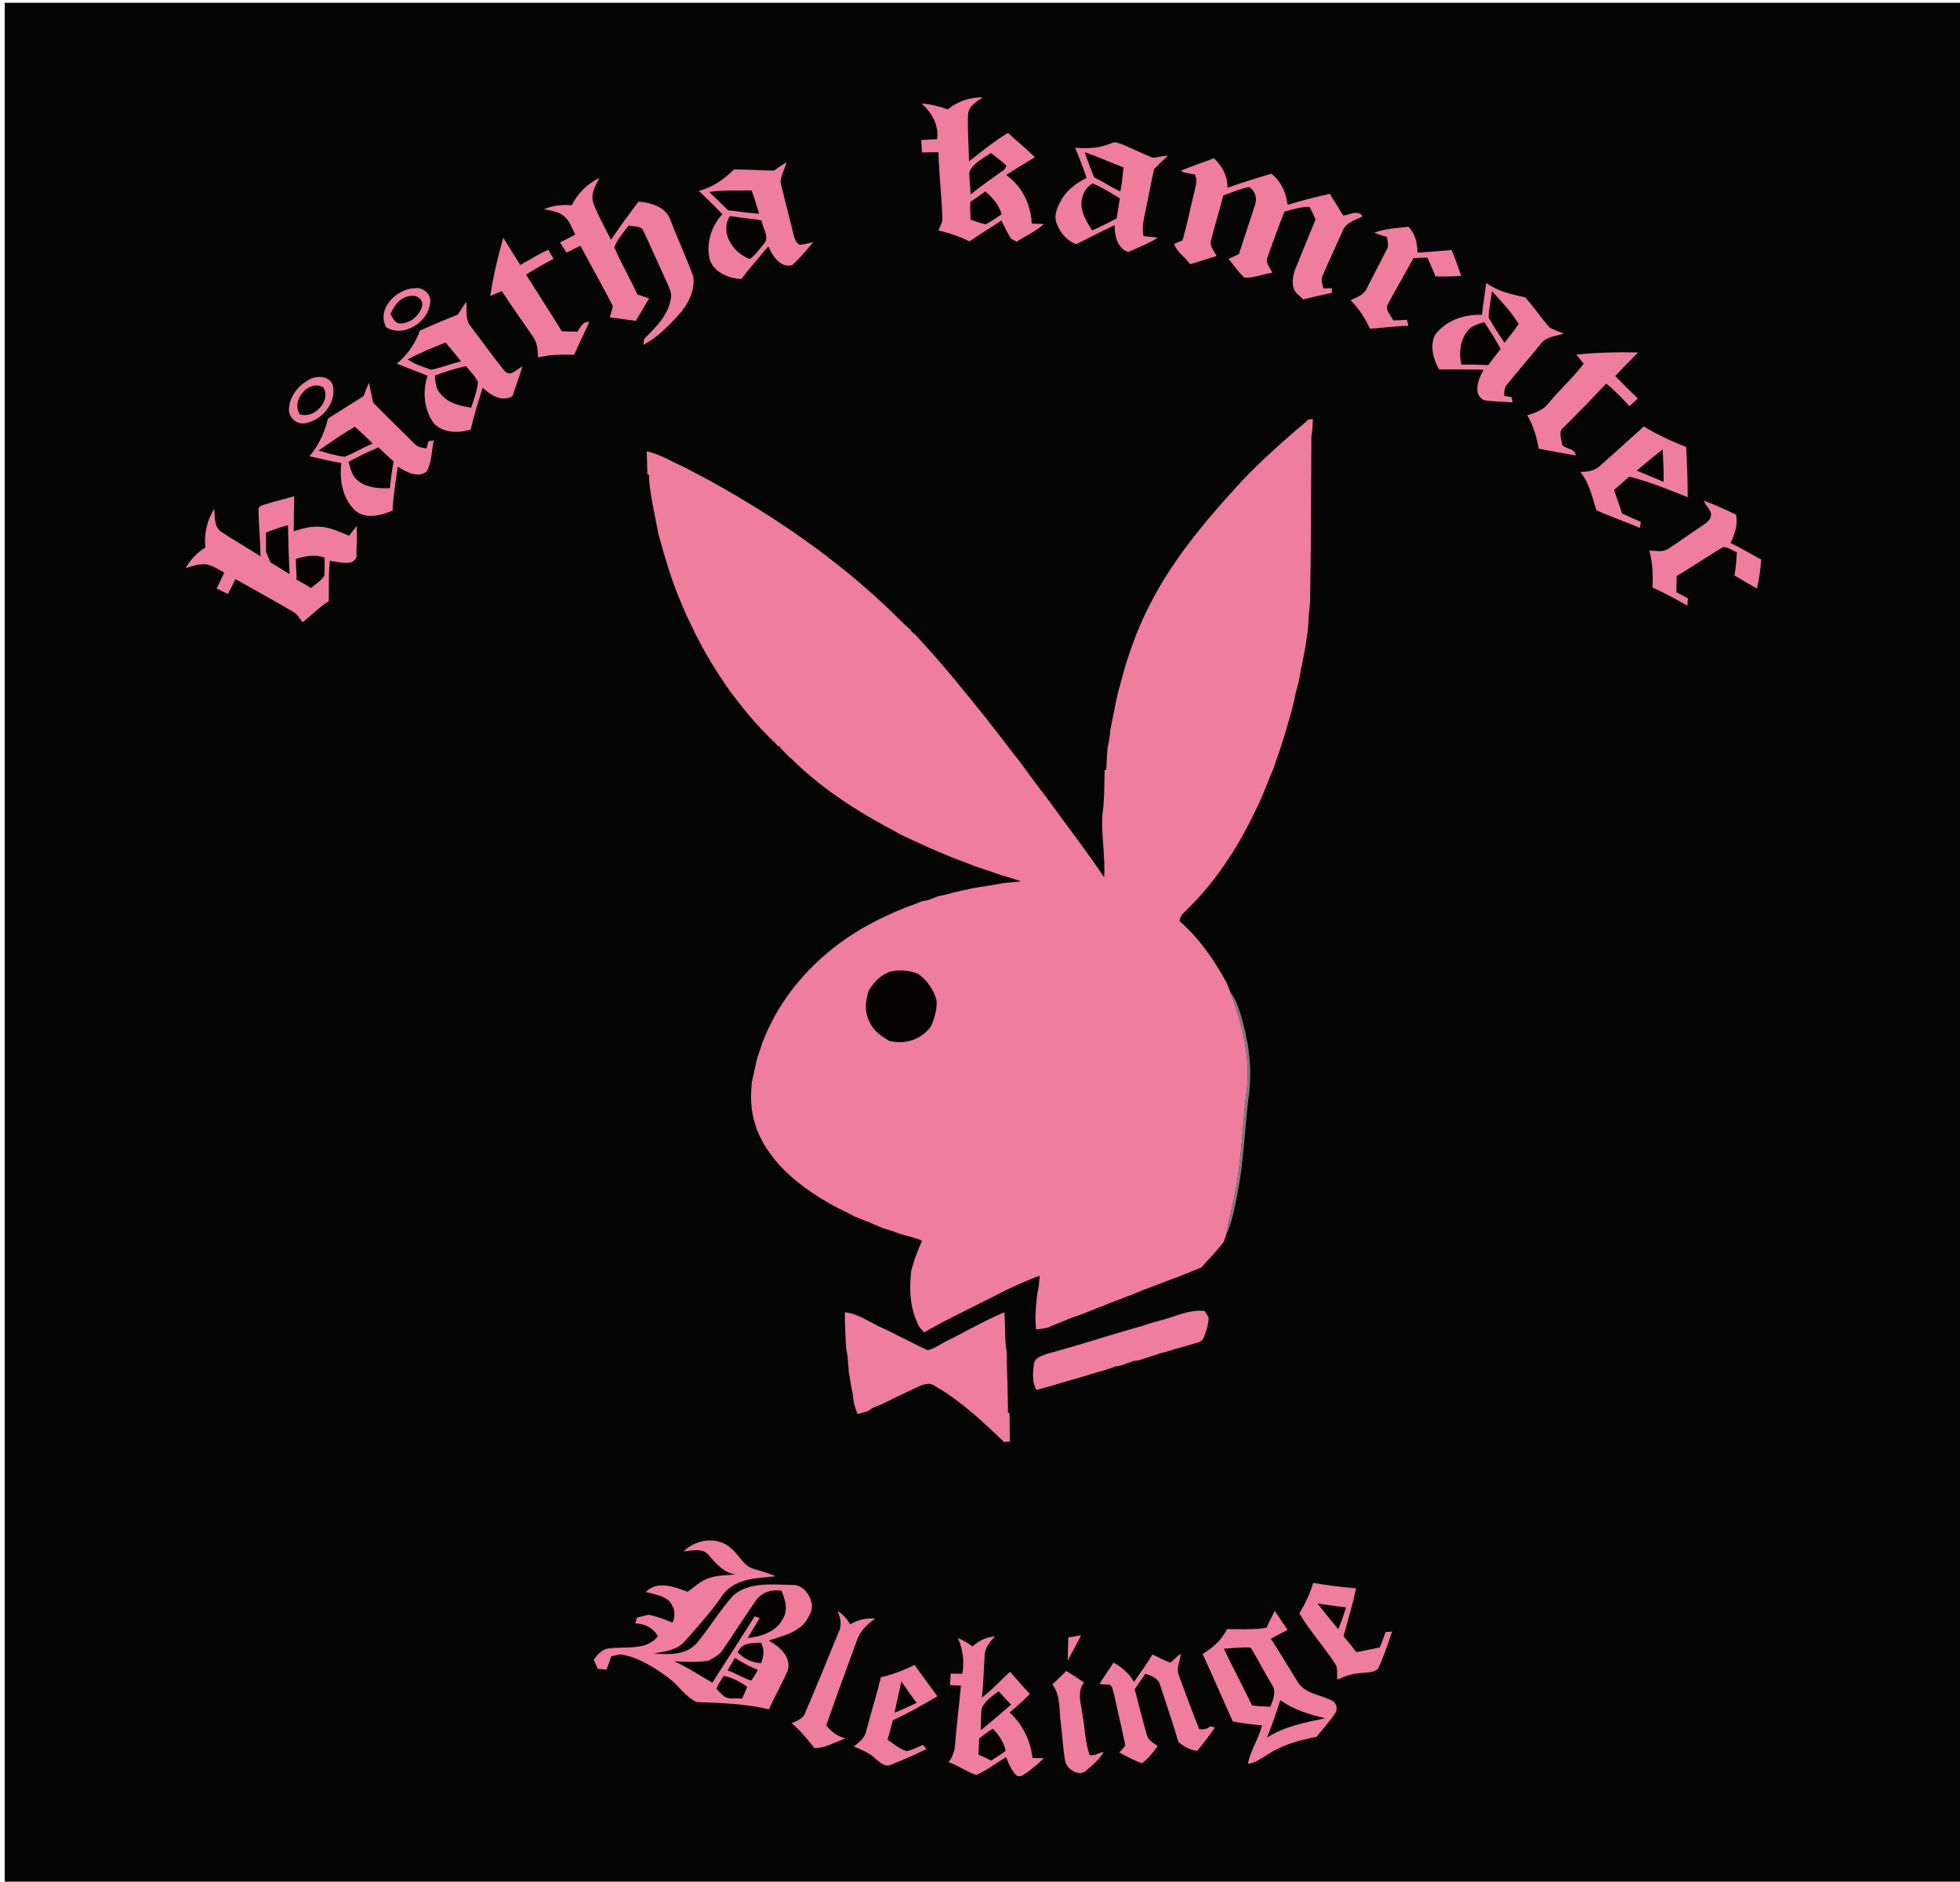 <?xml version="1.0" encoding="UTF-8" standalone="no"?>
<svg
   xmlns:dc="http://purl.org/dc/elements/1.1/"
   xmlns:cc="http://creativecommons.org/ns#"
   xmlns:rdf="http://www.w3.org/1999/02/22-rdf-syntax-ns#"
   xmlns:svg="http://www.w3.org/2000/svg"
   xmlns="http://www.w3.org/2000/svg"
   xmlns:sodipodi="http://sodipodi.sourceforge.net/DTD/sodipodi-0.dtd"
   xmlns:inkscape="http://www.inkscape.org/namespaces/inkscape"
   width="750"
   height="719.865"
   viewBox="0 0 750 719.865"
   id="svg3500"
   version="1.1"
   inkscape:version="0.91 r13725"
   sodipodi:docname="bg.svg">
  <defs
     id="defs3622" />
  <sodipodi:namedview
     pagecolor="#ffffff"
     bordercolor="#666666"
     borderopacity="1"
     objecttolerance="10"
     gridtolerance="10"
     guidetolerance="10"
     inkscape:pageopacity="0"
     inkscape:pageshadow="2"
     inkscape:window-width="1840"
     inkscape:window-height="1329"
     id="namedview3620"
     showgrid="false"
     inkscape:zoom="1.3210803"
     inkscape:cx="259.77756"
     inkscape:cy="401.2059"
     inkscape:window-x="509"
     inkscape:window-y="503"
     inkscape:window-maximized="0"
     inkscape:current-layer="svg3500"
     fit-margin-top="0"
     fit-margin-left="0"
     fit-margin-right="0"
     fit-margin-bottom="0"
     showguides="true" />
  <style
     id="style3502">.a{fill:#fff;}.b{fill:#010101;}.c{fill:#fefefe;}</style>
  <path
     d="m 1.81,1.064 750,0 0,719.865 -750,0 0,-719.865 z"
     id="path3504"
     inkscape:connector-curvature="0"
     style="opacity:0.98" />
  <path
     d="m 362.7,41.851 c 3.7,-3.1 8.5,-4.7 13.4,-4.6 -2.5,1.6 -5.5,3.4 -5.7,6.7 -0.2,5.9 0.3,11.8 0.4,17.8 4.8,-3.8 9.6,-7.7 14.9,-10.9 3.4,3.1 7,6 10.3,9.3 -3.7,2.2 -7.4,4.5 -11,6.8 6.1,4.3 9.5,11.3 9.8,18.6 1.6,0 3.1,0.1 4.6,0.2 -3,2.8 -6.9,4.4 -10.3,6.7 -0.6,-0.3 -1.7,-0.8 -2.2,-1.1 -1.4,-2.3 -2.6,-4.6 -3.7,-7 -4,2.7 -8.2,5.2 -12.2,8 -3.8,-1.9 -7.8,-3.2 -11.9,-4.2 0.6,-1.6 1.7,-3.2 1.5,-5 -0.3,-8.3 -1.3,-16.6 -1.5,-24.9 -2.1,0 -4.2,0 -6.3,0.1 -0.1,-1.6 -0.2,-3.2 -0.3,-4.8 2.1,-0.1 4.1,-0.2 6.1,-0.3 0.7,-5.4 -2,-10.1 -5.9,-13.6 3.4,0.1 6.7,1.1 10,2.2 z"
     class="a"
     id="path3506"
     inkscape:connector-curvature="0"
     style="fill:#f280a1;opacity:0.98;fill-opacity:1" />
  <path
     d="m 423.7,55.351 c 1.2,-0.3 2.5,-1.2 3.8,-0.8 4.7,1.6 9,4 13.6,5.8 2,-0.2 3.9,-0.7 5.8,-0.8 -1.8,1.7 -3.6,3.4 -5.3,5.2 -1.1,4.8 -1.9,9.5 -2.9,14.2 -0.7,3.8 -2,7.5 -1.1,11.4 1.8,0.2 3.6,0.3 5.4,0.6 -3.5,2.3 -7.5,3.7 -11.3,5.5 -4.2,-1.5 -5.2,-6.3 -5.2,-10.3 -5,2.3 -9.8,4.9 -14.7,7.3 -3.4,-1.3 -6,-4.2 -7.3,-7.6 -1.7,-3.5 0.4,-7.2 2.1,-10.2 2.2,-3.4 5.6,-5.8 9.2,-7.6 -1.3,-3.9 -2.8,-7.7 -4.4,-11.5 4.1,0.2 8.4,0.3 12.3,-1.2 z"
     class="a"
     id="path3508"
     inkscape:connector-curvature="0"
     style="fill:#f280a1;opacity:0.98;fill-opacity:1" />
  <path
     d="m 370.9,66.051 c 1.4,-3.7 5.2,-5.4 8.3,-7.5 2,1.6 4,3 5.9,4.8 -0.2,0.9 -0.7,1.7 -1.6,2.1 -4.1,2.9 -8.2,5.8 -12.1,8.9 -0.1,-2.8 -0.5,-5.5 -0.5,-8.3 z"
     class="b"
     id="path3510"
     inkscape:connector-curvature="0"
     style="fill:#010101;opacity:0.98" />
  <path
     d="m 415.1,58.251 c 5,1.7 9.8,3.9 14.8,5.8 -0.3,3.1 -0.6,6.2 -1.2,9.2 -3.4,-1.6 -6.6,-3.7 -10,-5.4 -1.3,-3.1 -2.5,-6.3 -3.6,-9.6 z"
     class="b"
     id="path3512"
     inkscape:connector-curvature="0"
     style="fill:#010101;opacity:0.98" />
  <path
     d="m 451.8,65.351 c 4.2,-1.8 8.5,-3.2 12.7,-4.8 3.2,2.9 5.3,6.9 5.2,11.3 5.5,-2 11.1,-3.7 16.8,-5.4 3.7,2.9 5.7,7.3 6.2,11.9 5.3,-1.6 10.7,-3 16.1,-4.2 1.8,2.8 3.5,5.5 5.2,8.3 2.4,-0.2 5.6,-2.4 7.4,0.3 -2.8,1.5 -6.6,2.4 -7.7,5.8 -2.5,5.6 -5.1,11.1 -7.5,16.7 -1,1.6 -0.1,3.4 0.2,5.1 0.8,0 2.4,-0.1 3.2,-0.1 0,0.5 0.1,1.3 0.1,1.8 -3.7,0.7 -7.3,1.6 -11,2.5 -1.3,-1.3 -3.1,-2.4 -3.7,-4.3 -0.9,-3 0.1,-6.2 1.3,-8.9 2.4,-5.8 4.7,-11.7 7.1,-17.4 -0.7,-1.7 -1.5,-3.2 -2.3,-4.8 -3.3,-0.1 -6.5,1 -9.6,1.8 -2.3,5.8 -4.4,11.6 -6.5,17.5 -1,2.1 1.1,3.9 1.8,5.9 -3.5,0.5 -7,2 -10.6,1.9 -2.3,-2.1 -4.1,-4.8 -6.1,-7.2 1.3,-0.6 2.7,-1.2 4,-1.9 2,-6.4 4.2,-12.6 6.2,-19 0.8,-2.4 -0.1,-5.3 -2.3,-6.6 -3.4,0.6 -6.6,2.1 -9.9,3.2 -1.4,5.8 -3.3,11.5 -4.7,17.3 -0.6,2.2 1.3,4 2.1,5.9 -3.4,1 -6.7,2.2 -10.1,3.1 -1.9,-2.7 -5.1,-4.6 -6.1,-7.7 1,-0.5 2.1,-1 3.2,-1.4 1.8,-6.2 3,-12.6 4.6,-18.8 0.4,-2.1 1.3,-4.4 0.1,-6.4 -1.8,-0.4 -3.7,-0.4 -5.4,-1.4 z"
     class="a"
     id="path3514"
     inkscape:connector-curvature="0"
     style="fill:#f280a1;opacity:0.98;fill-opacity:1" />
  <path
     d="m 296.2,65.251 c 1.5,-1.1 3.1,-2.2 4.8,-3.2 -0.7,2.6 -2.2,5 -2.3,7.7 1.4,6.1 3.1,12.2 4.5,18.2 0.6,2 0.8,4.6 2.8,5.7 1.8,-0.1 3.5,-0.7 5.2,-1 -2.6,3 -5.1,6.2 -8.1,8.8 -4.6,1.1 -7.5,-3.6 -9.1,-7.2 -3.5,4.2 -7.1,8.2 -10.3,12.5 -4.8,-0.2 -10.3,-2.5 -12.1,-7.3 -1.5,-6.3 0.5,-12.8 4.8,-17.5 -2.9,-3.1 -5.9,-6 -9,-8.9 5.2,-1.4 9.7,-4.4 13.4,-8.2 5.1,-0.1 10.2,0.4 15.4,0.4 z"
     class="a"
     id="path3516"
     inkscape:connector-curvature="0"
     style="fill:#f280a1;opacity:0.98;fill-opacity:1" />
  <path
     d="m 218.8,78.551 c 2.2,-4.6 6,-8.3 10.6,-10.5 -1.5,2.9 -3.5,6.1 -2.4,9.5 1.8,4.9 4.5,9.5 6.8,14.2 3.3,-5 6.9,-9.8 10.5,-14.6 4.8,0.3 10.8,2.1 12.4,7.4 2.7,7.1 6,14.1 8.6,21.3 0.7,5.5 -2.1,10.8 -5.7,14.7 -4,4.4 -8.2,8.6 -13.4,11.4 0.1,-0.6 0.2,-1.8 0.3,-2.3 4.4,-4.4 9.3,-9.1 10.2,-15.5 0.5,-2 -0.6,-3.8 -1.3,-5.6 -3.1,-6.7 -6,-13.4 -9.1,-20 -0.8,-2.4 -3.8,-1.7 -5.7,-2.3 -1.9,2.7 -4.5,5.2 -5.5,8.4 2.6,6.1 6,11.9 8.8,18 1.5,0.5 3,1 4.5,1.5 -1.7,2.8 -3.4,5.7 -5.1,8.6 -3.3,-0.4 -6.6,-1 -10,-1.3 0.4,-1.5 1,-2.9 1.2,-4.4 -4,-7.7 -8.3,-15.4 -12.4,-23 -1.8,0.8 -3.6,1.7 -5.3,2.6 -0.9,-1.3 -1.7,-2.6 -2.5,-3.9 1.9,-1 3.9,-2 5.8,-3 -1.3,-2.6 -2.2,-5.6 -4.6,-7.3 -2.1,-1.6 -4.9,-1.9 -7.4,-2.4 3.4,-1.4 7.1,-1.9 10.7,-1.5 z"
     class="a"
     id="path3518"
     inkscape:connector-curvature="0"
     style="fill:#f280a1;opacity:0.98;fill-opacity:1" />
  <path
     d="m 414.3,75.051 c 0.6,-2.1 2,-3.8 3.8,-4.9 3.7,1.5 7,3.8 10.4,5.7 -0.4,2.6 -0.8,5.1 -1.2,7.7 -3,1.6 -6.2,3.2 -9.4,4.6 -2.4,-3.8 -5.3,-8.5 -3.6,-13.1 z"
     id="path3520"
     inkscape:connector-curvature="0"
     style="opacity:0.98" />
  <path
     d="m 271.4,73.451 c 5.4,-0.8 10.8,-0.5 16.2,-0.6 1.1,2.9 1.9,5.9 2.9,8.9 -4,-0.2 -8,-0.9 -11.9,-1.3 -2.4,-2.4 -4.8,-4.7 -7.2,-7 z"
     class="b"
     id="path3522"
     inkscape:connector-curvature="0"
     style="fill:#010101;opacity:0.98" />
  <path
     d="m 371.3,77.251 c 1.9,-1.3 3.8,-2.6 5.7,-4 2.9,2.3 5.2,5.2 6.3,8.7 -2,1.3 -4,2.8 -6.2,3.9 -1.9,-0.5 -3.8,-1.2 -5.7,-1.8 -0.1,-2.2 -0.2,-4.5 -0.1,-6.8 z"
     class="b"
     id="path3524"
     inkscape:connector-curvature="0"
     style="fill:#010101;opacity:0.98" />
  <path
     d="m 286.9,99.051 c -6.3,-2.2 -11.6,-10 -7.6,-16.4 4,0.7 8.1,0.9 12.1,1.7 0.3,2.9 3.3,6.3 0.9,8.9 -1.7,2 -3.2,4.4 -5.4,5.8 z"
     id="path3526"
     inkscape:connector-curvature="0"
     style="opacity:0.98" />
  <path
     d="m 525.8,89.051 c 4.2,-1.6 8.8,-1.8 13.2,-2.3 2.5,2.7 3.4,6.3 3.4,9.9 4.3,-0.3 8.7,-0.6 13.1,-1 1.3,3.2 2.5,6.5 3.6,9.9 -3.3,0.2 -6.6,0.3 -9.8,0.2 -1,-2.4 -2,-4.8 -3.1,-7.2 -1.8,0 -3.5,0.1 -5.3,0.2 -3.2,5.8 -6.6,11.6 -9.7,17.4 -1.6,2.3 1.1,4.4 1.9,6.4 1.8,0 3.5,-0.1 5.3,-0.2 0.1,0.6 0.4,1.7 0.5,2.3 -4.9,0.1 -9.8,0.8 -14.7,1.1 -1.8,-4 -4.3,-7.8 -7.4,-10.9 2.3,-1.1 5.1,-2 6.2,-4.5 2.5,-5 5.1,-9.9 7.6,-14.8 1,-1.5 0.3,-3.3 0.1,-4.9 -1.7,-0.5 -3.3,-1 -4.9,-1.6 z"
     class="a"
     id="path3528"
     inkscape:connector-curvature="0"
     style="fill:#f280a1;opacity:0.98;fill-opacity:1" />
  <path
     d="m 187.6,113.251 c 1.1,-7.6 2.9,-15 5,-22.3 2.1,3.5 4.3,7 6.5,10.4 3.5,-1.9 7,-4.2 10.7,-5.8 0.7,1.1 1.3,2.3 2,3.5 -3.6,1.8 -7.1,3.9 -10.5,6 4.5,7.2 9.2,14.4 13.7,21.7 2,0.1 4,0.1 6,0.1 1.1,-1.7 2,-3.9 4.5,-3.7 -1.9,4.3 -4,8.4 -5.8,12.6 -4.6,-0.2 -9.3,-0.1 -13.8,1 -0.2,-2.6 -0.2,-5.5 -1.8,-7.7 -4,-5.9 -8.2,-11.7 -12.1,-17.7 -1.5,0.6 -3,1.3 -4.4,1.9 z"
     class="a"
     id="path3530"
     inkscape:connector-curvature="0"
     style="fill:#f280a1;opacity:0.98;fill-opacity:1" />
  <path
     d="m 567.1,120.451 c 0.4,-4.1 1.1,-8.1 1.6,-12.2 4.4,3.2 9.7,4.4 14.9,5.5 3.4,3.7 6.1,7.9 9.4,11.6 1.7,0.9 3.6,1.5 5.4,2.3 -3.1,1 -6.9,1.1 -8.9,4 -4.1,5.1 -8.5,10.1 -12.7,15.3 -1.2,1.2 -1.2,2.9 -1.2,4.5 0.7,0.1 2.1,0.4 2.8,0.5 0.1,0.5 0.3,1.5 0.4,2 -3.6,-0.3 -7.3,-0.3 -10.9,-0.8 -4.6,-2.3 -2.1,-8.3 -0.2,-11.7 -5.7,-0.1 -11.3,-0.2 -17,-0.1 -2.3,-3.9 -3.6,-9 -1.6,-13.2 4.1,-5.6 11.3,-8 18,-7.7 z"
     class="a"
     id="path3532"
     inkscape:connector-curvature="0"
     style="fill:#f280a1;opacity:0.98;fill-opacity:1" />
  <path
     d="m 147.8,125.251 c -3.9,-7.2 4.1,-15 11.2,-15 3.1,-0.4 6.2,2.5 5.6,5.7 -0.8,7.3 -10,13.3 -16.8,9.3 z"
     class="c"
     id="path3534"
     inkscape:connector-curvature="0"
     style="fill:#f280a1;opacity:0.98;fill-opacity:1" />
  <path
     d="m 570.9,111.351 c 3.6,4 7.4,7.9 10.2,12.6 -1.6,2.5 -3.6,4.8 -5.4,7.2 -2.1,-3.2 -4.3,-6.4 -6.1,-9.8 0.2,-3.4 0.9,-6.7 1.3,-10 z"
     class="b"
     id="path3536"
     inkscape:connector-curvature="0"
     style="fill:#010101;opacity:0.98" />
  <path
     d="m 149.4,120.151 c 1.4,-3.2 3.8,-6.6 7.6,-6.9 2.4,-0.6 5.1,1.3 4.5,3.9 -1,3.6 -4.4,6.5 -8.2,6.6 -2.1,0.1 -3,-2.1 -3.9,-3.6 z"
     class="b"
     id="path3538"
     inkscape:connector-curvature="0"
     style="fill:#010101;opacity:0.98" />
  <path
     d="m 175.2,120.351 c 1,-1.6 2.1,-3.3 3.2,-4.9 0.4,3.1 -0.5,6.8 1.7,9.4 4.4,5.7 8.5,11.6 13.1,17.2 2.2,2.2 4.7,-0.9 6.7,-1.9 -1.1,3.9 -2.6,7.6 -3.8,11.4 -4.1,2.4 -8.4,-0.4 -11.4,-3.2 -1.7,5.3 -3.3,10.6 -4.6,16 -4.6,1.4 -10.5,1.4 -14,-2.3 -3.9,-5.2 -4.5,-12.2 -2.5,-18.3 -3.9,-1.6 -7.8,-3.1 -11.8,-4.6 4.1,-3.3 7.1,-7.8 8.9,-12.7 4.8,-2.1 9.6,-4.2 14.5,-6.1 z"
     class="c"
     id="path3540"
     inkscape:connector-curvature="0"
     style="fill:#f280a1;opacity:0.98;fill-opacity:1" />
  <path
     d="m 561.6,126.551 c 1.5,-2 4.1,-2.6 6.4,-3.3 2.1,3.4 4.4,6.7 6.2,10.3 -1.6,2 -3.2,4 -4.7,6.1 -3.5,-0.1 -6.9,-0.2 -10.3,-0.2 -1,-4.4 -0.5,-9.3 2.4,-12.9 z"
     id="path3542"
     inkscape:connector-curvature="0"
     style="opacity:0.98" />
  <path
     d="m 156,137.451 c 4.7,-2.4 9.6,-4.5 14.5,-6.4 2,2.4 4,4.7 5.9,7.2 -3.8,0.9 -7.5,2.4 -11.4,3.2 -3,-1.1 -6.3,-2 -9,-4 z"
     id="path3544"
     inkscape:connector-curvature="0"
     style="opacity:0.98" />
  <path
     d="m 603.2,135.651 c 7.8,-0.8 15.7,-1 23.6,-0.8 -2.9,3 -5.9,5.9 -8.7,9 2.8,2.9 5.7,5.8 8.6,8.6 -1.1,1 -2.1,2 -3.2,2.9 -2.8,-3 -5.6,-6 -8.9,-8.6 -5.3,5.7 -10.7,11.2 -16.2,16.7 -2.4,1.6 -0.8,4.6 -0.6,6.9 1.7,1.5 4.8,1.2 5.2,3.9 -4.8,-0.8 -9.5,-1.7 -14.2,-2.6 -0.8,-4.5 -2.1,-8.9 -4.4,-12.8 3.2,-0.9 6.4,-2.1 8.4,-4.9 4.2,-5.1 9.2,-9.5 13.2,-14.8 -0.9,-1.2 -1.9,-2.3 -2.8,-3.5 z"
     class="a"
     id="path3546"
     inkscape:connector-curvature="0"
     style="fill:#f280a1;opacity:0.98;fill-opacity:1" />
  <path
     d="m 166.4,143.651 c 3.9,-1.4 7.9,-2.7 11.9,-3.6 1.6,2 3.5,3.8 4.6,6.1 -0.3,3.4 -1.6,6.6 -2.6,9.8 -4.3,-0.6 -9.1,-1.8 -11.9,-5.5 -1.7,-1.8 -1.8,-4.5 -2,-6.8 z"
     class="b"
     id="path3548"
     inkscape:connector-curvature="0"
     style="fill:#010101;opacity:0.98" />
  <path
     d="m 119.5,144.651 c 2.9,-1 6.9,-0.5 7.9,2.9 1.4,6.4 -4.1,13.2 -10.4,14.3 -3.4,0.9 -6.9,-2.3 -6.4,-5.8 0.4,-5.1 4.3,-9.4 8.9,-11.4 z"
     id="path3550"
     inkscape:connector-curvature="0"
     style="fill:#f280a1;opacity:0.98;fill-opacity:1" />
  <path
     d="m 114.8,158.551 c -3.7,-5.3 3.5,-13.7 9,-10.3 2.9,5.2 -3.5,12 -9,10.3 z"
     id="path3552"
     inkscape:connector-curvature="0"
     style="opacity:0.98" />
  <path
     d="m 139.1,151.551 c 0.6,-1.7 1.3,-3.4 2.1,-5.1 0.5,2.5 1.1,5.1 1.6,7.6 5.2,5.3 10.5,10.4 15.7,15.6 1.2,1.5 3.1,1.6 4.7,1.9 0.2,-0.7 0.6,-2 0.7,-2.7 0.6,-0.1 1.6,-0.3 2.1,-0.4 -0.9,3.9 -0.7,8.3 -2.7,11.9 -3.5,2.8 -7.9,0.1 -11.1,-1.8 -0.8,5.6 -1.7,11.2 -2,16.8 -4.3,1.8 -9.7,3.3 -13.8,0.4 -5.3,-4.5 -6.6,-12 -5.8,-18.6 -4.1,-0.7 -8.1,-1.7 -12.2,-2.6 3.6,-4.1 5.8,-9.2 7.1,-14.4 4.5,-2.9 9,-5.7 13.6,-8.6 z"
     class="a"
     id="path3554"
     inkscape:connector-curvature="0"
     style="fill:#f280a1;opacity:0.98;fill-opacity:1" />
  <path
     d="m 500.7,160.451 c 0.4,0 1.3,-0.1 1.7,-0.1 -0.1,2.2 -0.2,4.5 -0.6,6.7 -0.1,18.6 -0.1,37.3 -0.4,56 -0.1,4 0.1,8 -0.6,11.9 -0.1,3.1 -0.2,6.1 -0.8,9.1 -0.3,2 -0.5,4 -1,6.1 -0.4,1.9 -0.6,3.9 -1.2,5.8 -0.2,1.7 -0.5,3.4 -0.9,5 -0.3,1.4 -0.7,2.7 -1.1,4.1 -0.2,1 -0.4,2.1 -0.6,3.1 -0.4,1.3 -0.7,2.7 -1,4 -0.5,1.6 -0.9,3.2 -1.4,4.8 -0.9,3.4 -2,6.7 -3.1,10 -0.3,1 -0.7,2 -1,3 -0.5,1.4 -1,2.8 -1.5,4.3 -1.8,4.2 -3.4,8.5 -5.3,12.8 -1.6,3.3 -3.2,6.7 -5,10 -1.3,2.4 -2.6,4.7 -4,7.1 -5.2,8.4 -11.1,16.5 -18.3,23.4 -1.3,1.5 -3.3,2.7 -3.2,4.9 7.5,6.5 13.2,14.8 17.9,23.4 0.5,1.3 1.1,2.5 1.5,3.7 4.4,11.6 7.6,24 6.4,36.5 -1.8,13.4 -1.9,27 -4.6,40.3 -1,5.4 -2.5,10.7 -3.4,16.1 -0.4,0.9 -0.7,1.9 -1,2.8 -2.3,3 -5,5.7 -7.5,8.5 -0.2,0.3 -0.7,0.8 -0.9,1.1 -1.6,0.7 -3.3,1.4 -4.9,2 -1.7,0.7 -3.3,1.3 -5,2 -1.3,0.4 -2.5,0.9 -3.8,1.4 -1.4,0.5 -2.8,1.1 -4.2,1.6 -1.7,0.6 -3.3,1.3 -5,1.9 -1.2,0.5 -2.5,1 -3.8,1.6 -1.7,0.6 -3.4,1.2 -5,1.9 -1.4,0.5 -2.8,1.1 -4.2,1.6 -1.3,0.5 -2.5,1 -3.8,1.5 -1.7,0.7 -3.3,1.3 -5,2 -1.4,0.5 -2.8,1 -4.2,1.5 -1.7,0.7 -3.4,1.3 -5,2 -1.7,0.7 -3.3,1.3 -5,2.1 -1.5,0.3 -2.9,0.5 -4.4,0.7 -0.6,-4.5 -0.1,-9.1 0.4,-13.6 0.6,-2.3 0.8,-4.7 0.9,-7 -1.9,0.7 -3.8,1.5 -5.7,2.3 -1.4,0.6 -2.7,1.2 -4.1,1.8 -1.1,0.5 -2.1,1 -3.2,1.5 -3.3,1.7 -6.7,3.4 -10.1,5.1 -1.6,0.8 -3.2,1.6 -4.8,2.4 -3,1.5 -6,3.1 -9.1,4.6 -0.9,0.5 -1.8,1 -2.7,1.5 -1.5,0.8 -3,1.6 -4.5,2.5 -0.7,-0.8 -1.4,-1.6 -2,-2.4 -0.3,-0.5 -0.7,-1.6 -0.9,-2.1 -2.7,-6.1 -2.7,-12.8 -2,-19.3 0.5,-1.3 0.8,-2.7 1.2,-4 0.9,-2.5 1.9,-4.9 2.9,-7.3 -2.8,-1.2 -5.8,-1.8 -8.7,-2.7 -1,-0.4 -2,-0.7 -3,-1.1 -1,-0.3 -2,-0.6 -3,-0.9 -1.7,-0.7 -3.3,-1.4 -5,-2.1 -2.1,-0.8 -4.1,-1.7 -6.2,-2.5 -0.9,-0.5 -1.9,-1 -2.8,-1.5 -1.8,-0.8 -3.5,-1.7 -5.2,-2.6 -12.1,-6.7 -23.9,-15.7 -29.2,-28.9 -0.3,-1.1 -0.7,-2.1 -1,-3.1 -1.5,-5 -1.5,-10.2 -1,-15.3 0.7,-3 1.3,-6 2,-9 0.7,-2 1.4,-4 2,-6 0.7,-1.7 1.4,-3.3 2.1,-5 0.7,-1.3 1.3,-2.7 2,-4 6.4,-12.1 15.9,-22.3 27,-30.2 1.4,-1 2.8,-1.9 4.2,-2.8 2.7,-1.7 5.4,-3.2 8.1,-4.6 3.6,-1.8 7.3,-3.5 11,-5 1.2,-0.5 2.5,-0.9 3.8,-1.4 1,-0.4 2,-0.8 3,-1.2 0.6,-0.1 1.7,-0.3 2.3,-0.4 1.2,-0.5 2.5,-1 3.8,-1.5 1,-0.2 2,-0.4 3,-0.6 1.4,-0.4 2.7,-0.8 4.1,-1.1 1.9,-0.4 3.9,-0.8 5.9,-1.3 3.9,-0.7 8,-1.2 11.9,-2 2.3,-0.2 4.6,-0.4 6.8,-0.7 -1.2,-0.4 -2.5,-0.8 -3.7,-1.2 -1.3,-0.4 -2.6,-0.8 -3.8,-1.1 -1.1,-0.4 -2.1,-0.7 -3.1,-1.1 -2.4,-0.8 -4.8,-1.6 -7.2,-2.4 -1.3,-0.5 -2.5,-1 -3.8,-1.5 -1.7,-0.6 -3.3,-1.3 -5,-1.9 -4,-1.7 -8,-3.3 -12,-5.2 -2.7,-1.2 -5.4,-2.5 -8.1,-3.8 -0.5,-0.3 -1.4,-0.9 -1.9,-1.1 -1,-0.5 -2,-1.1 -3,-1.6 -13.1,-7.1 -25.7,-15.5 -36.3,-26 -0.3,-0.2 -0.8,-0.7 -1.1,-0.9 -1,-1.1 -2.1,-2.2 -3.1,-3.2 l -0.1,-0.6 -0.7,0 c -0.3,-0.3 -0.9,-0.9 -1.1,-1.2 -7.1,-6.7 -13.3,-14.2 -18.9,-22.1 -1.6,-2.4 -3.2,-4.8 -4.7,-7.2 -2.2,-3.6 -4.3,-7.2 -6.2,-11 -0.7,-1.3 -1.4,-2.7 -2,-4 -1.3,-2.7 -2.6,-5.3 -3.7,-8.1 -4,-8.9 -6.7,-18.4 -9.3,-27.8 -0.3,-1.4 -0.5,-2.8 -0.8,-4.2 -1.2,-6 -2.6,-12.2 -2.8,-18.4 l -0.6,0 c 0,-3 -0.2,-5.9 -0.2,-8.9 3,0.7 5.8,1.9 8.6,3.3 0.5,0.2 1.4,0.7 1.9,1 1.4,0.6 2.7,1.3 4.1,1.9 1.3,0.7 2.6,1.4 3.9,2.1 5.1,2.6 10.1,5.4 15,8.3 21.6,12.6 42.1,27.4 60.1,44.7 0.7,0.7 1.3,1.3 2,2 1.7,1.7 3.5,3.4 5.3,5 l 0.1,0.3 c 0.3,0.3 1,1 1.3,1.3 l 0.3,0.1 c 1,1.1 2,2.2 3,3.3 8.5,9.2 16.3,19 24.2,28.8 3.7,4.7 7.3,9.4 11,14.2 0.8,1 1.7,2.1 2.5,3.2 0.9,1.3 1.9,2.6 2.9,4 1.2,1.6 2.4,3.2 3.6,4.8 1.8,2.4 3.6,4.8 5.4,7.2 6.6,9.2 13.6,18.1 19.8,27.5 0.5,-7.9 -1.1,-15.7 -0.7,-23.7 0.9,-5.7 0.7,-11.6 0.9,-17.4 l 0.6,0 c 0.1,-2.9 0.3,-5.7 0.5,-8.5 0.6,-2.3 0.9,-4.7 1.1,-7 0.4,-2 0.8,-4 1.2,-5.9 0.5,-2.8 1.1,-5.5 1.7,-8.2 1.1,-3.9 2.1,-7.9 3.3,-11.8 1.1,-3.4 2.3,-6.8 3.6,-10.2 0.7,-1.7 1.4,-3.3 2.1,-5 1,-2.3 2.1,-4.6 3.3,-6.9 8.4,-16.4 20.2,-30.7 32.6,-44.3 7.1,-7.9 15,-15 23,-22 1.7,-1.3 3.4,-2.8 5,-4.3 z"
     class="a"
     id="path3556"
     inkscape:connector-curvature="0"
     style="fill:#f280a1;opacity:0.98;fill-opacity:1" />
  <path
     d="m 121.9,172.351 c 4.5,-3.1 9.1,-6.3 13.9,-9.1 2.3,2.1 4.6,4.2 6.8,6.4 -3.6,1.6 -7.1,3.6 -10.7,5.1 -3.4,-0.4 -6.7,-1.4 -10,-2.4 z"
     class="b"
     id="path3558"
     inkscape:connector-curvature="0"
     style="fill:#010101;opacity:0.98" />
  <path
     d="m 612.2,178.251 c 5.7,-5 11.2,-10.1 16.8,-15.1 5.1,3.1 10.6,5.7 16.2,7.8 0.4,6.4 0.6,12.9 0.6,19.3 -7.4,-3 -14.7,-6 -22.4,-7.9 -1.9,1.7 -3.9,3.4 -5.8,5.1 1.1,3 2.1,6 3.1,9 2.4,1.1 4.8,2.2 7.2,3.2 -0.1,0.6 -0.3,1.8 -0.4,2.3 -5.5,-2.3 -11.1,-4.3 -16.6,-6.7 -1.7,-5 -2.6,-10.4 -6.2,-14.7 2.7,0 5.5,-0.4 7.5,-2.3 z"
     class="a"
     id="path3560"
     inkscape:connector-curvature="0"
     style="fill:#f280a1;opacity:0.98;fill-opacity:1" />
  <path
     d="m 133.4,176.651 c 3.7,-2 7.5,-3.8 11.4,-5.5 1.9,1.8 3.8,3.6 5.8,5.4 -0.6,3.4 -1.1,6.8 -1.4,10.2 -4.4,0.2 -9.2,-0.1 -12.6,-3.2 -2,-1.7 -2.5,-4.4 -3.2,-6.9 z"
     id="path3562"
     inkscape:connector-curvature="0"
     style="opacity:0.98" />
  <path
     d="m 626.3,180.051 c 3.3,-2.7 6.5,-5.5 9.9,-8.1 0.3,4.1 0.4,8.3 0.4,12.4 -3.4,-1.4 -6.8,-2.9 -10.3,-4.3 z"
     class="b"
     id="path3564"
     inkscape:connector-curvature="0"
     style="fill:#010101;opacity:0.98" />
  <path
     d="m 101.8,192.851 c 3.6,-1.1 7.2,-2 10.8,-3 -0.1,4.4 -0.2,8.9 -0.2,13.4 3.4,-1.1 6.9,-2.1 10.5,-1.7 3.8,0.3 7.2,2 10.7,3.4 0.9,-1.3 1.9,-2.5 2.9,-3.7 0.2,3.7 -0.1,7.4 -0.1,11 0.3,1.4 -0.9,2.3 -1.9,2.9 -2.8,0.5 -5.6,-0.2 -8.3,-0.6 -0.5,5.1 -0.3,10.3 -0.4,15.5 -3.7,2.2 -6.6,5.4 -10,8 -1.2,-1.4 -2,-3.2 -3.8,-4.1 -7.2,-4.2 -14.6,-8.3 -21.9,-12.4 -0.9,1.9 -1.9,3.8 -2.9,5.7 -1.4,-0.7 -2.9,-1.4 -4.3,-2.1 1,-2.1 2,-4.1 2.9,-6.1 -2.3,-1.2 -4.5,-2.8 -7.1,-3.2 -2.6,-0.1 -5.2,0.7 -7.7,1.5 1.9,-3.2 4.4,-6 7.6,-7.9 -0.6,-5.2 0.6,-10.4 3.4,-14.8 0.3,3 -0.2,6.6 2.4,8.6 5,3.4 10.2,6.3 15.3,9.6 -0.1,-6 -0.7,-12 -0.8,-18.1 0.3,-1.4 1.8,-1.5 2.9,-1.9 z"
     class="a"
     id="path3566"
     inkscape:connector-curvature="0"
     style="fill:#f280a1;fill-opacity:1;opacity:0.98" />
  <path
     d="m 652,191.551 c 4.2,1.5 8.2,3.4 12.3,5.3 0.8,3.8 -0.5,7.5 -2.1,10.9 4,1.9 7.8,4.2 11.7,6.3 -0.2,3.8 -0.8,7.5 -1.6,11.1 -2.9,-1.6 -5.8,-3.3 -8.6,-5 0.5,-2.9 0.8,-5.9 0.9,-8.9 -1.8,-0.6 -3.4,-2.1 -5.3,-1.9 -6,3.5 -11.7,7.5 -17.7,11 -0.1,2.1 -0.1,4.1 -0.1,6.2 1.5,0.8 2.9,1.6 4.4,2.4 -0.1,0.7 -0.2,2.1 -0.2,2.8 -4.4,-2.6 -8.8,-4.9 -13.4,-7 0.3,-4.7 0.1,-9.5 -1.2,-14.1 2.5,0 5.4,0.8 7.6,-0.9 4,-2.6 7.9,-5.5 11.9,-8.1 1.3,-1 3.1,-1.8 3.8,-3.4 1.4,-2.7 -1.7,-4.3 -2.4,-6.7 z"
     class="a"
     id="path3568"
     inkscape:connector-curvature="0"
     style="fill:#f280a1;opacity:0.98;fill-opacity:1" />
  <path
     d="m 101.8,203.751 c 2.8,-1.1 5.5,-2.1 8.4,-2.8 0.1,6.3 0.3,12.5 0.6,18.7 -2.4,-1.5 -4.8,-3 -7.3,-4.5 -0.6,-1.3 -1.1,-2.7 -1.7,-4.1 0,-2.4 0,-4.9 0,-7.3 z"
     class="b"
     id="path3570"
     inkscape:connector-curvature="0"
     style="fill:#010101;opacity:0.98" />
  <path
     d="m 113.2,213.851 c 3.5,-1.1 7.4,-1.9 11,-0.5 0,2.3 0.1,4.6 -0.1,6.9 -1.2,2 -3.4,3.2 -5.1,4.7 -1.8,-1.1 -3.6,-2.2 -5.5,-3.2 -0.1,-2.7 -0.2,-5.3 -0.3,-7.9 z"
     class="b"
     id="path3572"
     inkscape:connector-curvature="0"
     style="fill:#010101;opacity:0.98" />
  <path
     d="m 341.3,371.551 c 3.3,-0.6 6.8,-0.3 10,1 3.5,2.5 6,6.1 7.1,10.3 0.2,3.3 -0.8,6.5 -2,9.5 -3.5,5.3 -10.2,7.5 -16.3,5.8 -2.9,-1.8 -5.9,-3.8 -7.3,-7.1 -2.1,-3.7 -1.7,-8.3 -0.3,-12.2 2,-3.4 5,-6.3 8.8,-7.3 z"
     id="path3574"
     inkscape:connector-curvature="0"
     style="opacity:0.98" />
  <path
     d="m 470.8,379.551 c 2.7,3.5 3.7,7.8 4.9,11.9 2.6,9.7 3.5,19.8 1.9,29.7 -1.3,11.9 -1.8,23.9 -4.1,35.7 -1.1,5.3 -2,10.7 -4.3,15.6 0.9,-5.4 2.4,-10.7 3.4,-16.1 2.7,-13.3 2.8,-26.9 4.6,-40.3 1.2,-12.5 -2,-24.9 -6.4,-36.5 z"
     id="path3576"
     inkscape:connector-curvature="0"
     style="fill:#818181;opacity:0.98" />
  <path
     d="m 444,505.151 c 5.7,-1.4 11.1,-4.3 17,-3.6 0.4,0.6 1.1,1.9 1.5,2.5 -0.1,2.9 -1,5.6 -2.1,8.2 -0.3,0.3 -0.9,0.9 -1.2,1.1 -2.1,0.6 -4.1,1.2 -6.1,1.8 -2.4,0.6 -4.7,1.3 -7.1,2.1 -0.5,0.1 -1.6,0.4 -2.1,0.5 -2.6,0.9 -5.2,1.7 -7.9,2.6 -0.5,0.1 -1.6,0.3 -2.2,0.3 -1.5,0.6 -3.1,1.1 -4.7,1.7 -0.5,0.1 -1.6,0.3 -2.2,0.4 -2.3,0.9 -4.6,1.6 -6.9,2.2 -2.4,0.7 -4.7,1.4 -7,2.1 -5.5,1.5 -10.9,3.3 -16.4,4.7 -1.7,-3 -1.4,-6.5 -1,-9.8 0.3,-2.7 3.2,-3.3 5.3,-4.1 2.1,-0.5 4.1,-1.1 6.1,-1.7 1.1,-0.3 2.1,-0.6 3.2,-0.9 1.2,-0.4 2.5,-0.8 3.8,-1.1 1.3,-0.5 2.6,-0.8 3.9,-1.2 2.1,-0.6 4.1,-1.3 6.1,-1.9 1.1,-0.3 2.1,-0.6 3.1,-0.9 3.4,-1 6.7,-2 10,-2.9 2.3,-0.8 4.6,-1.5 6.9,-2.1 z"
     id="path3578"
     inkscape:connector-curvature="0"
     style="fill:#f280a1;opacity:0.98;fill-opacity:1" />
  <path
     d="m 323.3,502.051 c 3.6,0.3 6.7,2.1 9.8,3.7 1,0.5 1.9,1 2.8,1.5 1.8,0.8 3.5,1.6 5.3,2.5 2.2,1.1 4.5,2.3 6.8,3.4 2.3,1.1 4.6,2.4 7,3.4 2.5,-0.6 4.7,-2.2 7,-3.4 7.4,-3.6 14.6,-7.9 22.3,-11.1 0.5,5 0,10 0.9,15 0.1,7.8 0.5,15.7 0.5,23.5 l 0.6,0 c 0,3.6 0.1,7.3 0.1,11 -0.8,0 -1.5,0 -2.2,0.1 -8.2,-7.8 -16.5,-15.7 -26.3,-21.3 -2.5,-2 -5.5,-0.3 -7.9,0.8 -4.3,2 -8.6,4.1 -12.9,6.2 -1,0.4 -2.1,0.9 -3.2,1.3 -0.5,0.4 -1.5,1 -2,1.3 -1.2,0.4 -2.5,0.7 -3.8,1 -0.4,-1.3 -0.9,-2.6 -1.3,-3.9 -0.2,-1.3 -0.4,-2.7 -0.6,-4.1 -0.6,-2.6 -0.8,-5.2 -1.4,-7.8 -0.2,-3.1 -0.3,-6.1 -1,-9.1 -0.3,-4.6 -0.5,-9.3 -0.5,-14 z"
     class="c"
     id="path3580"
     inkscape:connector-curvature="0"
     style="fill:#f280a1;opacity:0.98;fill-opacity:1" />
  <path
     d="m 261.6,593.551 c 4.6,-4.8 13.1,-5.9 18.2,-1.2 3,2.5 4.7,6.8 8.7,7.9 2.8,0.8 5.6,1.6 8.3,2.8 -7,0.7 -15.2,0.7 -20,6.8 -4.4,6.5 -9.7,12.3 -14.9,18.2 -2.9,3.3 -7.6,3.8 -11.7,4.5 5.7,0.5 12.3,0.7 16.4,-3.9 4.9,-5.9 8.8,-12.5 13.9,-18.2 6.1,-5.4 15,-4.2 22.6,-4.1 3.8,-0.2 6.6,3.2 7.4,6.7 0.8,2.6 -0.8,5.1 -2.2,7.3 -3.3,4.4 -9.1,5.5 -14.1,7.3 4,2.2 8.6,6.1 7.3,11.3 -2.2,5.1 -5,10 -7.3,15 -9.1,-2.2 -18.4,-2.4 -27.7,-2.8 -4.2,-2 -6.8,-6.3 -10.5,-9.1 -5.5,-4 -11.4,-8 -18.3,-9.1 -1.3,0 -2.5,0.5 -3.8,0.7 -0.6,1.7 -1.2,3.4 -1.8,5.1 -1.1,-0.1 -2.2,-0.2 -3.3,-0.3 -0.6,-1.1 -1.1,-2.3 -1.6,-3.5 1.5,-1.9 3.1,-4.1 5.8,-4.3 6.3,-0.9 14.2,1 18.7,-4.6 -1.6,-3.3 -5.1,-4.9 -8.6,-5 0.1,-0.5 0.5,-1.6 0.6,-2.2 1.5,-0.3 2.9,-0.7 4.4,-1.1 3.2,0.6 6.2,1.7 9.2,3 1.6,-3 0.6,-6.8 -2,-8.9 -2.5,-1.6 -5.4,-2.1 -8.2,-2.8 4.5,-4.5 10.9,-2 16,-0.1 2.2,-1.4 4,-3.3 6.3,-4.4 3.7,-2 8,-1.8 12,-2.2 -4.5,-0.7 -7.5,-4.2 -10.3,-7.5 -2.4,-2.8 -6.3,-1.6 -9.5,-1.3 z"
     class="c"
     id="path3582"
     inkscape:connector-curvature="0"
     style="fill:#f280a1;opacity:0.98;fill-opacity:1" />
  <path
     d="m 502.5,605.551 c 5.4,1 10.9,1.6 16.4,2.1 -1.3,6.2 -3.1,12.2 -4.8,18.3 1.7,2 3.3,4 4.9,6.1 3,-0.5 6,-1.2 9,-1.8 0.8,-2 1.5,-3.9 2.2,-5.9 0.6,0 1.9,-0.1 2.5,-0.2 -1.6,4.8 -3.2,9.7 -5.4,14.3 -1.7,1.6 -4.3,1.3 -6.4,1.6 -3.2,0.1 -6.3,1.3 -9.2,2.5 -0.2,-2.1 0.4,-4.4 -0.9,-6.2 -4.3,-6.5 -9.6,-12.4 -13.6,-19.1 2.2,-3.7 4.1,-7.6 5.3,-11.7 z"
     class="a"
     id="path3584"
     inkscape:connector-curvature="0"
     style="fill:#f280a1;opacity:0.98;fill-opacity:1" />
  <path
     d="m 289.3,612.251 c 2.1,-3.1 6.1,-4.3 9.7,-3.7 1.4,3.2 2.6,7 0.8,10.3 -2.3,5.2 -8.4,7.3 -13.7,7.8 1.5,-2.6 3.1,-5.1 4.6,-7.6 -0.5,-0.2 -1.4,-0.5 -1.9,-0.7 -5.4,8.4 -10.8,17 -16.2,25.4 -4.9,-2.8 -9.5,-5.9 -14.6,-8.2 4.4,0.3 8.8,0.4 13.1,-0.2 2.1,-1.2 4.4,-2.3 5.7,-4.5 4.2,-6.1 8.2,-12.5 12.5,-18.6 z"
     class="b"
     id="path3586"
     inkscape:connector-curvature="0"
     style="fill:#010101;opacity:0.98" />
  <path
     d="m 504.1,613.451 c 3.7,0.5 7.3,1.1 11,1.5 -0.9,2.8 -1.9,5.6 -3,8.4 -2.7,-3.3 -5.3,-6.6 -8,-9.9 z"
     id="path3588"
     inkscape:connector-curvature="0"
     style="fill:#020202;opacity:0.98" />
  <path
     d="m 320.6,616.351 c 2,1.3 3.6,3 4.7,5.1 2.9,-1.8 6.2,-2.5 9.6,-2.2 -3.1,2.1 -5.9,4.9 -7.1,8.6 -3.9,10.7 -7.9,21.4 -11.6,32.2 1.9,2.5 4.3,4.3 7.4,5 -3.9,1.3 -7.8,3.8 -12,3.7 -2.7,-3.4 -5.4,-6.8 -8.7,-9.5 2,-0.9 4.5,-1.7 5.2,-4 4.5,-10.4 8.7,-20.9 13,-31.3 1.2,-2.5 0.3,-5.2 -0.5,-7.6 z"
     class="a"
     id="path3590"
     inkscape:connector-curvature="0"
     style="fill:#f280a1;opacity:0.98;fill-opacity:1" />
  <path
     d="m 484.6,622.751 c 1,-2.2 2.1,-4.4 3.2,-6.5 1.6,2.5 3.3,4.9 4.9,7.3 -2.1,1.1 -4.3,2.2 -6.4,3.4 3.7,5.6 7.1,11.5 10.7,17.2 3.2,4.1 8.9,4.3 13.1,6.7 1.6,1.1 1.8,3.5 0.6,4.9 -2.1,3.1 -4.6,5.8 -6.9,8.7 -6.5,1.3 -13,3 -18.6,6.7 -2.5,1.4 -4.7,3.4 -7.7,3.6 1,-5.2 4.2,-9.6 5.4,-14.7 -3.7,-0.3 -7.5,-0.7 -11.2,-1.5 -3.8,-8.6 -7.6,-17.2 -11.5,-25.8 3.9,-2.3 7.3,-5.4 9.3,-9.5 5,0 10.1,0.3 15.1,-0.5 z"
     class="c"
     id="path3592"
     inkscape:connector-curvature="0"
     style="fill:#f280a1;opacity:0.98;fill-opacity:1" />
  <path
     d="m 408.8,626.451 c 1.6,-0.3 3.3,-0.6 4.9,-0.8 -1.7,3.2 -3.4,6.4 -5.1,9.6 0,-2.9 0.1,-5.9 0.2,-8.8 z"
     id="path3594"
     inkscape:connector-curvature="0"
     style="fill:#f280a1;opacity:0.98;fill-opacity:1" />
  <path
     d="m 372.1,629.851 c 2.4,-2.1 5.3,-3.6 8.6,-3.8 -1.8,2 -3.7,4.1 -3.9,7 -0.4,5.4 -0.4,10.9 -1.1,16.4 3.9,-2.9 7.2,-6.6 10.8,-9.9 2.6,2.9 5,5.8 7.6,8.5 -2.5,2.5 -5.1,4.9 -7.8,7.1 5,4.4 8,10.8 8.8,17.4 1.4,0 2.9,0.1 4.3,0.1 -1.9,2 -4.1,3.7 -6.3,5.4 -1.2,0.7 -2.5,2.1 -4.1,1.2 -2,-1.9 -3,-4.5 -4,-7 -3.8,2.2 -7.3,5 -11.4,6.8 -3.7,-1.2 -6.9,-3.6 -10.6,-4.9 0.2,-0.3 0.6,-0.9 0.8,-1.1 0.8,-1.6 1.5,-3.3 1.6,-5 0.6,-7.7 1.6,-15.4 2.3,-23.2 -1.4,0 -2.8,-0.1 -4.2,-0.2 0.1,-1.5 0.2,-2.9 0.3,-4.4 1.5,0 2.9,0.1 4.4,0.1 0.9,-4.6 0.3,-9.4 -1.7,-13.7 2,0.8 3.8,1.9 5.6,3.2 z"
     class="a"
     id="path3596"
     inkscape:connector-curvature="0"
     style="fill:#f280a1;opacity:0.98;fill-opacity:1" />
  <path
     d="m 282.3,632.151 c 1.6,-3.8 5.5,-3.6 8.9,-3.7 1.4,2.6 1.1,5.2 0,7.8 -3.5,-0.1 -6.5,-1.7 -8.9,-4.1 z"
     class="b"
     id="path3598"
     inkscape:connector-curvature="0"
     style="fill:#010101;opacity:0.98" />
  <path
     d="m 468.3,630.751 c 3.4,-0.2 6.9,-0.7 10.3,-0.4 2.8,4.6 5.3,9.5 8.1,14.2 1.9,2.6 0.4,5.8 -0.6,8.4 -2.3,-0.1 -4.7,-0.2 -7,-0.5 -3.5,-7.3 -7.3,-14.4 -10.8,-21.7 z"
     class="b"
     id="path3600"
     inkscape:connector-curvature="0"
     style="fill:#010101;opacity:0.98" />
  <path
     d="m 433.9,643.451 c 2.5,-3.5 4.9,-6.9 7.1,-10.5 2.3,1 4.5,2.4 6.9,3.1 1.3,-1.1 2.5,-2.4 3.9,-3.4 -0.1,2.8 -1.9,5.6 -0.7,8.3 2.6,6.9 5,13.8 7.8,20.6 1.5,0.2 3,0 4.1,-1.1 0.5,0.1 1.5,0.3 1.9,0.4 -2.1,3.1 -4.4,6.1 -6.8,9 -2.7,-0.4 -5.2,-1.6 -7.2,-3.5 -2.2,-7.4 -4.7,-14.7 -7.1,-22.1 -0.8,-2.3 -3.4,-3.2 -5.5,-3.9 -1.4,2 -2.7,3.9 -4.1,5.9 1.6,5.9 3,11.8 4.7,17.7 0.6,2 2.6,2.8 4.1,4.1 -1.8,2.3 -3.6,4.8 -6,6.5 -3,-1 -5.9,-2.6 -8.7,-4.1 0.6,-0.6 1.7,-1.9 2.3,-2.6 -1.3,-6.6 -2.9,-13.1 -4.3,-19.7 -0.6,-1.4 -0.5,-3.9 -2.5,-3.7 -0.8,0 -2.4,-0.1 -3.1,-0.2 1.7,-2.8 3.6,-5.4 5.4,-8.2 3.2,1.8 6,4.2 7.8,7.4 z"
     class="c"
     id="path3602"
     inkscape:connector-curvature="0"
     style="fill:#f280a1;opacity:0.98;fill-opacity:1" />
  <path
     d="m 281.2,634.251 c 2.8,1.8 5.7,3.4 8.8,4.6 -0.8,1.4 -1.6,2.8 -2.5,4.1 -3.2,-0.9 -6,-2.9 -9.1,-3.9 0.9,-1.6 1.9,-3.2 2.8,-4.8 z"
     class="b"
     id="path3604"
     inkscape:connector-curvature="0"
     style="fill:#010101;opacity:0.98" />
  <path
     d="m 337.1,641.651 c 4.5,-1 8.8,-2.7 12.9,-4.7 2.8,4.1 5.8,8 8.7,12 -5.6,3.3 -11.2,6.5 -17.1,9.2 -0.6,2.5 -1.2,5 -2,7.4 2.4,1.6 4.6,3.6 7.4,4.4 2.1,-0.5 4.1,-1.5 6.2,-2.4 0.4,0.5 0.9,1.1 1.3,1.6 -4.4,2.1 -8.9,4.2 -13.4,5.9 -2.3,1.3 -4.3,-0.8 -6,-2.1 -2.3,-2.4 -5.4,-3.5 -8.4,-4.8 2.1,-1.6 4.3,-3.3 4.8,-6.1 1.8,-6.8 3.9,-13.5 5.6,-20.4 z"
     class="c"
     id="path3606"
     inkscape:connector-curvature="0"
     style="fill:#f280a1;opacity:0.98;fill-opacity:1" />
  <path
     d="m 402.7,644.351 c 1.8,-1.6 3.6,-3.4 5.3,-5.1 2.3,1.4 4.5,2.9 6.8,4.4 -2.8,3.7 -1.1,8.2 -0.6,12.3 1,5.1 1,10.5 2.7,15.4 1.9,0.7 3.6,-0.9 5.4,-1.1 -1.5,2.8 -4,4.8 -6.3,6.8 -2.6,2.9 -7.2,0.3 -8.3,-2.8 -1,-5 -1.1,-10.1 -1.8,-15.2 -0.7,-4.9 0,-10.4 -3.2,-14.7 z"
     class="a"
     id="path3608"
     inkscape:connector-curvature="0"
     style="fill:#f280a1;opacity:0.98;fill-opacity:1" />
  <path
     d="m 276.9,641.151 c 3.3,0.6 6.3,2.2 9,4.2 -0.6,1.5 -1.3,3 -1.9,4.5 -2.4,-0.4 -5.5,0.6 -7.4,-1.3 -0.9,-0.8 -1.7,-1.6 -2.5,-2.5 0.8,-1.8 1.8,-3.3 2.8,-4.9 z"
     class="b"
     id="path3610"
     inkscape:connector-curvature="0"
     style="fill:#010101;opacity:0.98" />
  <path
     d="m 342.3,655.251 c 0.8,-4 1.8,-8 2.6,-12 1.9,2.8 3.8,5.5 5.8,8.2 -2.7,1.4 -5.6,2.6 -8.4,3.8 z"
     class="b"
     id="path3612"
     inkscape:connector-curvature="0"
     style="fill:#010101;opacity:0.98" />
  <path
     d="m 375.6,653.751 c 1.2,-3.1 4,-4.8 6.5,-6.7 1.6,1.7 3.2,3.4 4.8,5.1 -3.8,3.3 -7.7,6.6 -11.6,9.8 0.1,-2.7 0,-5.5 0.3,-8.2 z"
     class="b"
     id="path3614"
     inkscape:connector-curvature="0"
     style="fill:#010101;opacity:0.98" />
  <path
     d="m 489.9,650.451 c 5.1,3.6 11.1,5.5 17.2,6.9 -7.7,1.6 -15.6,3.1 -22.3,7.4 1.9,-4.7 3.6,-9.5 5.1,-14.3 z"
     class="b"
     id="path3616"
     inkscape:connector-curvature="0"
     style="fill:#010101;opacity:0.98" />
  <path
     d="m 374.7,665.051 c 1.7,-1.3 3.4,-2.6 5.2,-3.7 2.3,2.4 4.3,5.2 4.9,8.5 -1.8,1.2 -3.6,2.5 -5.5,3.7 -1.6,-0.8 -3.3,-1.6 -4.9,-2.3 0.1,-2.1 0.2,-4.1 0.3,-6.2 z"
     class="b"
     id="path3618"
     inkscape:connector-curvature="0"
     style="fill:#010101;opacity:0.98" />
</svg>
